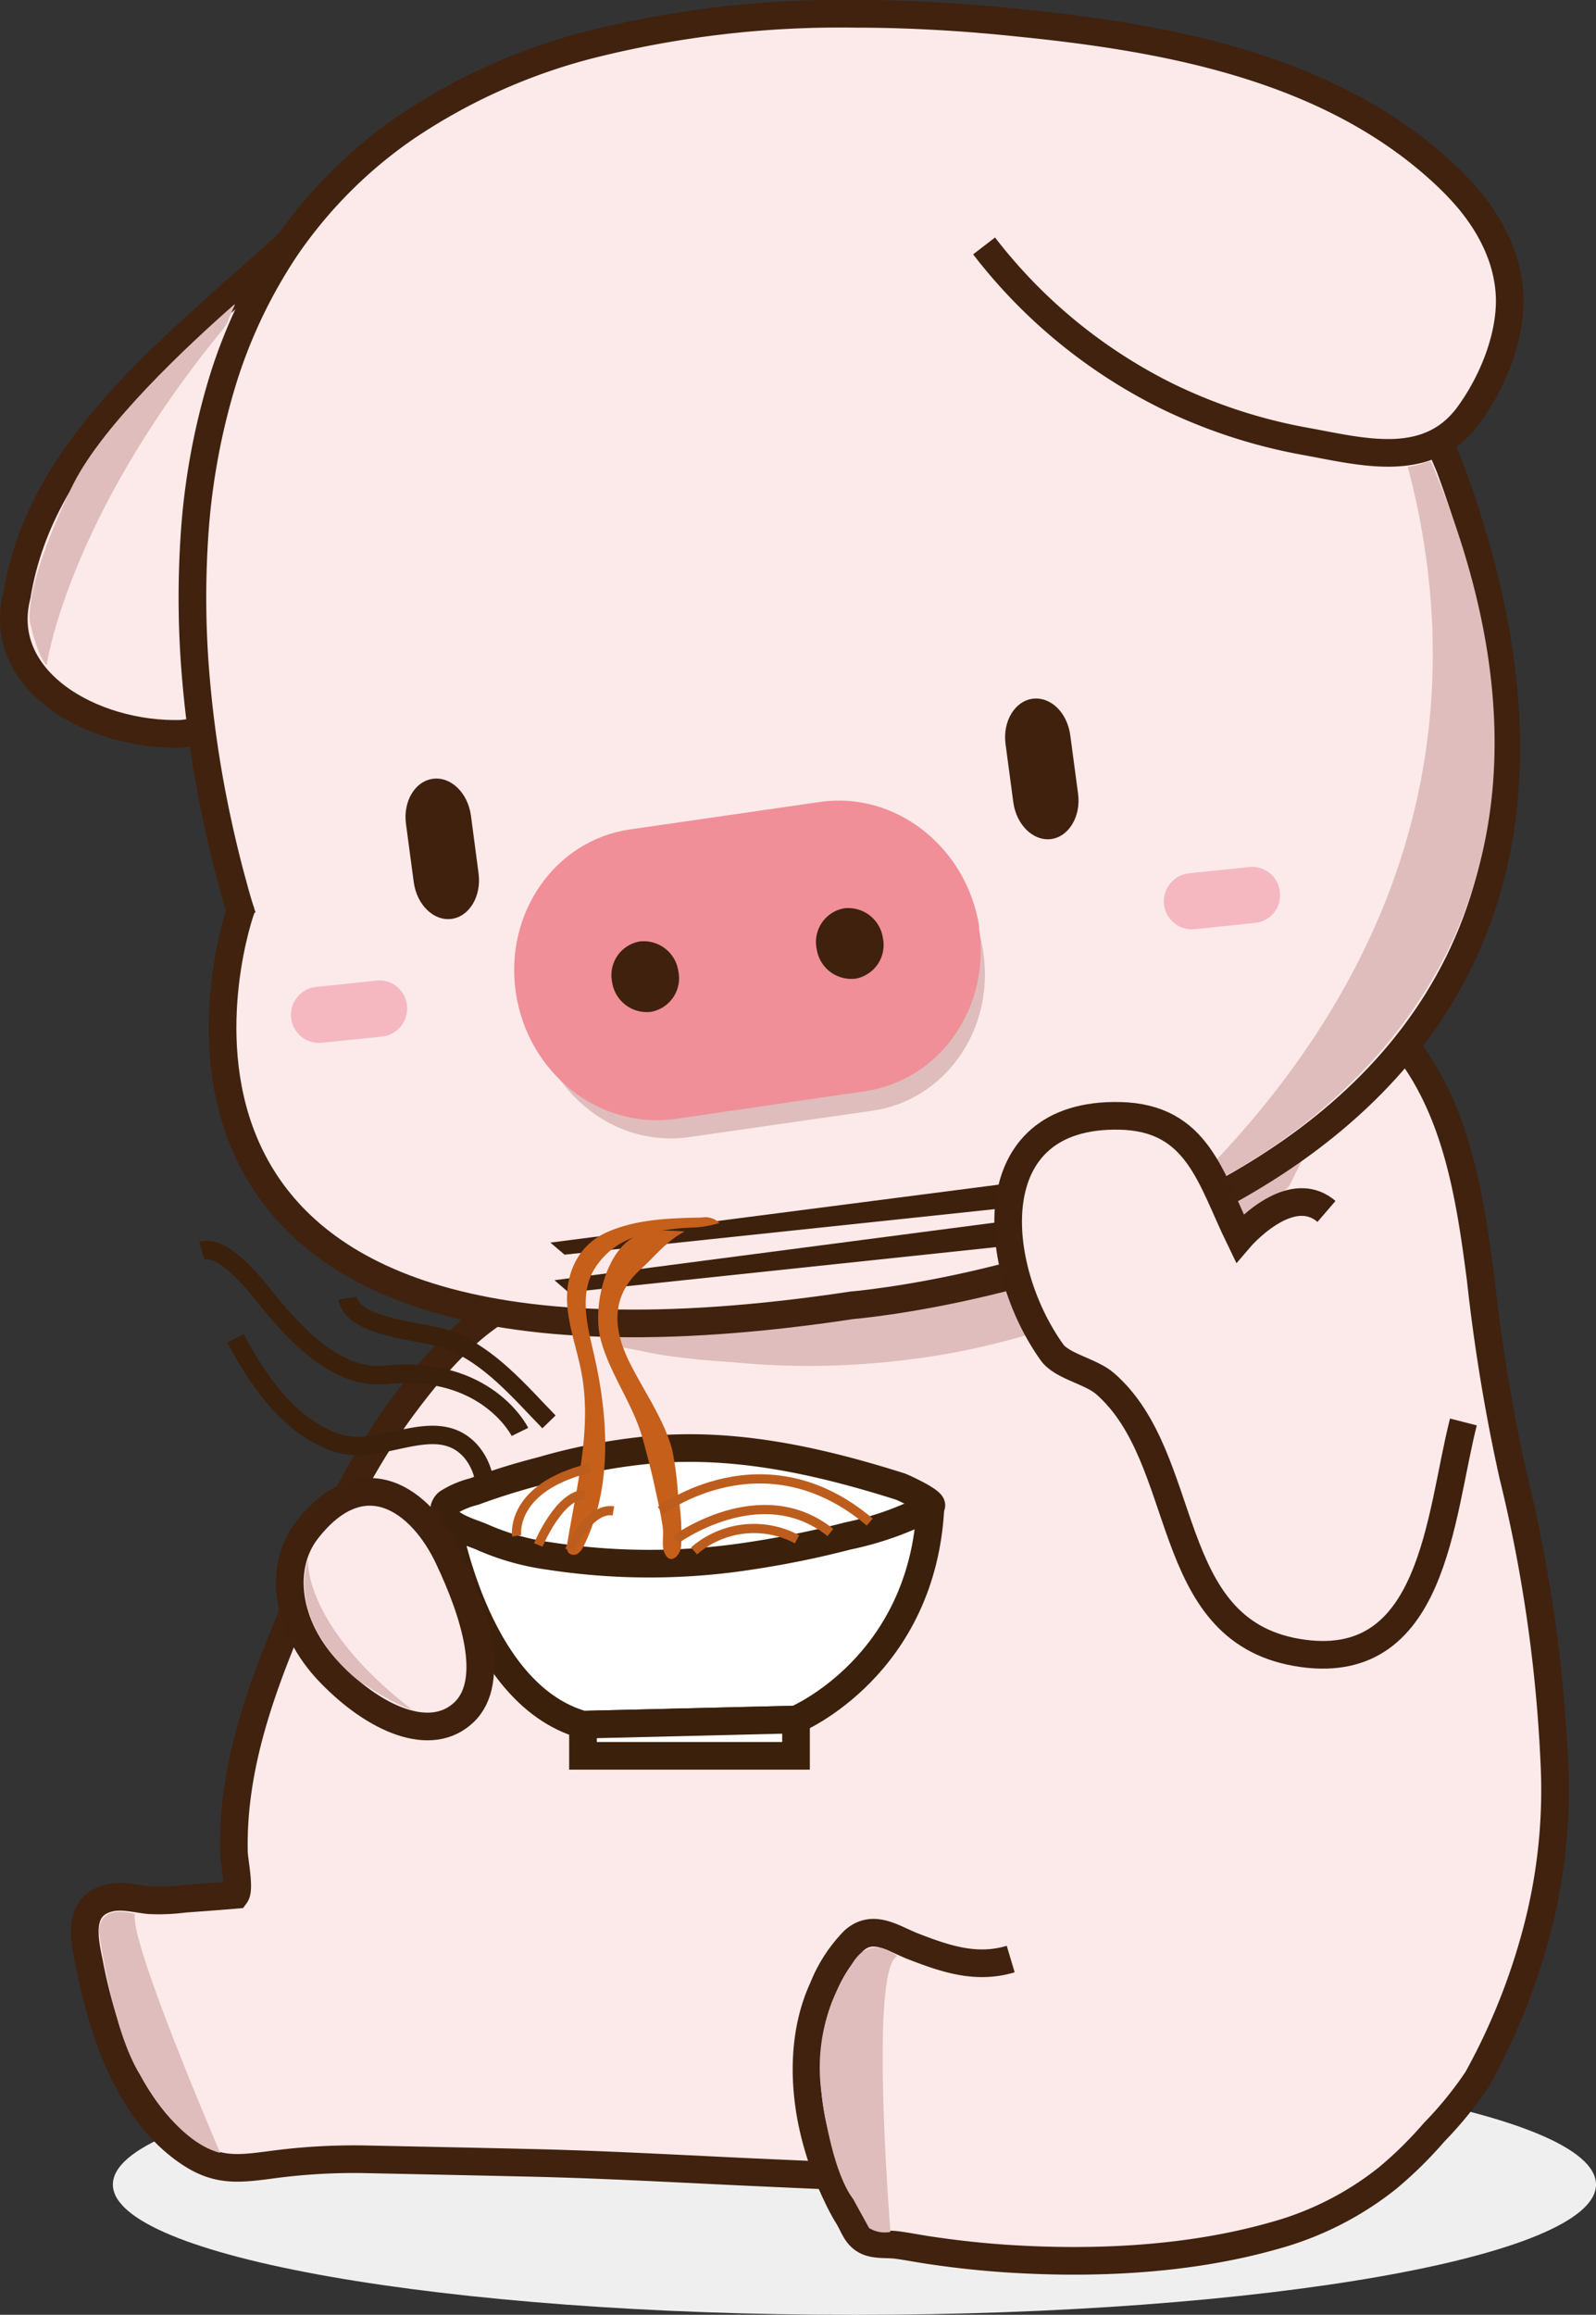 <svg xmlns="http://www.w3.org/2000/svg" viewBox="0 0 173.21 251.13"><rect x="0" y="0" width="173.21" height="251.13" fill="#333333" stroke="none"/><defs><style>.cls-1{fill:#efefef;}.cls-13,.cls-2,.cls-3{fill:#fceaea;}.cls-3{stroke:#40220f;}.cls-10,.cls-12,.cls-13,.cls-3,.cls-9{stroke-miterlimit:10;}.cls-10,.cls-13,.cls-3{stroke-width:3px;}.cls-4{fill:#dfbdbc;}.cls-5{fill:#f5b8c1;}.cls-6{fill:#3f210e;}.cls-7{fill:#f08f98;}.cls-8{fill:#3d210d;}.cls-12,.cls-9{fill:none;}.cls-10,.cls-9{stroke:#3b200c;}.cls-9{stroke-width:2px;}.cls-10{fill:#fff;}.cls-11{fill:#c55f1a;}.cls-12{stroke:#bd5d1d;}.cls-13{stroke:#3f210e;}</style></defs><g id="레이어_2" data-name="레이어 2"><g id="레이어_4" data-name="레이어 4"><path class="cls-1" d="M173.21,237c0,7.81-36,14.14-80.47,14.14S12.25,244.8,12.25,237s36-14.14,80.49-14.14S173.21,229.18,173.21,237Z"/><polygon class="cls-2" points="93.28 224.21 125.71 211.76 151.48 161.67 153.32 143.84 149.64 136.48 124.86 140.3 104.04 138.32 76.57 188.98 75.3 210.48 93.28 224.21"/><path class="cls-3" d="M103.32,236.75c-2.23-.05-4.47-.25-6.71-.38-5.61-.32-11.23-.53-16.84-.8-7-.33-13.89-.71-20.84-.89-6.46-.16-12.91-.28-19.37-.42a66.88,66.88,0,0,0-10.3.62c-3.44.45-5.71.69-8.72-1.33-3.78-2.53-6.26-6.5-8-10.64a54.55,54.55,0,0,1-2.87-10c-.51-2.48-1.3-6,2-6.95,1.49-.44,3.08.06,4.57.2A21.63,21.63,0,0,0,20,206c1.86-.14,3.72-.27,5.57-.43.47-.65-.16-3.76-.18-4.61-.23-10,3.53-19.3,7.41-28.28,3.08-7.1,6.47-14.16,11.13-20.38,3.92-5.23,9.14-11.18,15.84-12.57,2.81-.58,5.67-.92,8.52-1.24a205.64,205.64,0,0,1,22.19-1.32c1,0,11.63-.28,11.2,1.91"/><path class="cls-3" d="M109.69,212.54c-3.72,1.11-7,0-10.44-1.32-2.2-.82-4.42-2.59-6.57-.69a15.64,15.64,0,0,0-3.35,5.15c-2.06,4.44-2.17,9.67-1.24,14.39a34.15,34.15,0,0,0,2.27,7.1c.5,1.1,1,2.18,1.65,3.23s.85,2,1.83,2.61,2.33.4,3.49.55,2.56.43,3.84.61q4,.59,8,.86c9.62.63,19.88.15,29.17-2.5a34.2,34.2,0,0,0,12.24-6.22,43.39,43.39,0,0,0,5.08-5,40.63,40.63,0,0,0,4.67-5.75,70,70,0,0,0,6.71-17.1A59.81,59.81,0,0,0,168.68,191a160.56,160.56,0,0,0-4.49-31,197.24,197.24,0,0,1-3.49-21.18c-1.17-9-2.59-18.65-8.61-25.91l-16,.81-24.62,3.59"/><path class="cls-4" d="M69,141.12a10.66,10.66,0,0,1,0,2.42c-.09.51-.76,1.44-.51,2s1.47.63,1.9.74c1.25.33,2.52.59,3.78.8a84.26,84.26,0,0,0,10.39,1.05A85.82,85.82,0,0,0,99,147.45a77.37,77.37,0,0,0,16.63-4,72,72,0,0,0,17.31-9.18q1.83-1.32,3.57-2.74c.6-.49,1.18-1,1.77-1.49s1.46-1,1.74-1.57c0,0,2.7-5.42,2.7-5.42Z"/><path class="cls-4" d="M67.91,141.49a5.78,5.78,0,0,1,.11,2.42c-3.81.36-2.78,1-2.51,1.53s3.57,1,4,1.11c1.25.28,2.53.5,3.81.66a84.28,84.28,0,0,0,10.42.69A85.53,85.53,0,0,0,98,146.77a77.36,77.36,0,0,0,16.48-4.63,71.94,71.94,0,0,0,17-9.78q1.78-1.38,3.47-2.86.87-.76,1.71-1.56c.47-.43,1.44-1.06,1.7-1.63,0,0,2.51-5.5,2.51-5.5Z"/><path class="cls-2" d="M30.93,98.89l-2.25-7.41L53.77,61.05,108.9,19.19l17.3,16.44,24.53,5.7,5.41,7.29.16,9.07s-30,19.59-30.47,19.59-68.41,23-69.55,23.19S30.93,98.89,30.93,98.89Z"/><path class="cls-3" d="M32.05,25.73c-13.14,12-27.56,22.6-30.22,38.88-2.35,9.21,8.17,15.28,17.86,15l1.78-.22"/><path class="cls-3" d="M25.66,97.49l.24.32s.18.8.2,1v0c-1,2.93-17.44,55.48,66.37,42.8,0,0,95.74-7.77,64.88-90.92l-.65-1.53-.42-.62"/><path class="cls-3" d="M26.31,99.47c-.37-1.11-.7-2.24-1-3.37-.83-3-1.53-6-2.13-9A122,122,0,0,1,21.3,74a101.12,101.12,0,0,1-.22-15.47,74.21,74.21,0,0,1,2.8-16.27,55.11,55.11,0,0,1,7.19-15.45,50.25,50.25,0,0,1,13-13,64.25,64.25,0,0,1,20.12-9A111,111,0,0,1,92.81,1.5c6,0,12,.36,18,1,16,1.62,33.42,4.83,45.77,16.21.62.57,1.23,1.17,1.81,1.79,3.12,3.31,5.42,7.46,5.46,12.1,0,4.36-2,9.11-4.56,12.56-4.38,5.81-11.42,3.85-17.58,2.73a57.44,57.44,0,0,1-15.11-4.94,56.86,56.86,0,0,1-19.8-16.27"/><path class="cls-4" d="M8,52.43C11.28,46,20.14,37.68,25.46,33l0,.13c-.29.66-.58,1.32-.86,2-.11.18-.22.35-.34.52s0,0,0,0C7.27,56.3,5.06,72.17,5.06,72.17,4,71.1,3.22,67.37,3.22,67.37,2.9,62.41,8,52.43,8,52.43Z"/><path class="cls-4" d="M152.78,50.64a12.54,12.54,0,0,0,1.33-.27l.28-.1a6,6,0,0,0,.6-.2l.31,0c25.41,60-27.49,80-27.49,80C157.83,101.3,158.3,71.47,152.78,50.64Z"/><path class="cls-5" d="M44.17,109.11a3.05,3.05,0,0,1-2.72,3.35l-6.5.67a3.05,3.05,0,0,1-3.36-2.71h0a3.05,3.05,0,0,1,2.72-3.35l6.51-.68a3,3,0,0,1,3.35,2.72Z"/><path class="cls-5" d="M138.9,96.78a3,3,0,0,1-2.72,3.35l-6.5.68a3.06,3.06,0,0,1-3.36-2.72h0a3.07,3.07,0,0,1,2.73-3.35l6.5-.67a3,3,0,0,1,3.35,2.71Z"/><path class="cls-6" d="M51.94,94.77c.32,2.46-1,4.66-2.93,4.92h0c-1.94.26-3.78-1.52-4.11-4l-.84-6.3C43.73,87,45,84.75,47,84.49h0c1.94-.25,3.78,1.53,4.11,4Z"/><path class="cls-6" d="M117,86.11c.33,2.46-1,4.66-2.92,4.92h0c-1.94.25-3.78-1.53-4.11-4l-.84-6.3c-.33-2.46,1-4.66,2.92-4.92h0c2-.26,3.79,1.52,4.11,4Z"/><path class="cls-4" d="M106.7,103.19c1.31,8.42-4.08,16.17-12,17.31l-19.94,2.87c-8,1.14-15.47-4.76-16.78-13.18h0C56.64,101.77,62,94,70,92.88L89.92,90c8-1.15,15.47,4.75,16.78,13.17Z"/><path class="cls-7" d="M106.24,100.55c1.35,8.68-4.2,16.66-12.4,17.84l-20.55,3c-8.2,1.18-15.94-4.9-17.29-13.57h0c-1.34-8.68,4.21-16.67,12.4-17.84L89,87c8.2-1.18,15.93,4.9,17.28,13.57Z"/><path class="cls-6" d="M73.62,105.37a3.71,3.71,0,0,1-2.94,4.4,3.8,3.8,0,0,1-4.25-3.23,3.71,3.71,0,0,1,2.94-4.39A3.79,3.79,0,0,1,73.62,105.37Z"/><path class="cls-6" d="M95.82,101.78a3.71,3.71,0,0,1-2.94,4.39,3.8,3.8,0,0,1-4.25-3.23,3.71,3.71,0,0,1,2.94-4.39A3.8,3.8,0,0,1,95.82,101.78Z"/><path class="cls-8" d="M112.18,132.09s2.56.41,1.32,2.64l-51.8,5.48-1.53-1.32Z"/><path class="cls-8" d="M112.43,128s1.26.57.63,2.64l-51.79,5.48-1.54-1.31Z"/><path class="cls-9" d="M52.63,161.5A6.39,6.39,0,0,0,51,157.34c-3.74-4-9.58.66-14.21-.73C31.52,155,28,149.77,25.56,145.19"/><path class="cls-9" d="M56.43,155.35s-3.59-7.29-14.57-6.19c-5.22.52-9.68-4.26-12.67-7.92-1.33-1.63-4.83-6.27-7.29-5.55"/><path class="cls-9" d="M59.58,154.26c-3.22-3.31-6.43-7.17-10.86-8.88-2.48-1-10.4-1.16-11-4.55"/><path class="cls-10" d="M48.32,164.18s3,19.55,14.94,22.93l23.13-.56s13.79-5.77,14.6-23.17"/><polygon class="cls-10" points="63.27 187.11 63.27 190.49 86.39 190.49 86.39 186.55 63.27 187.11"/><path class="cls-10" d="M48.18,163.93c0,1.61,3.1,2.33,4.27,2.88a26.78,26.78,0,0,0,7.16,2,71.32,71.32,0,0,0,21.73,0A102.17,102.17,0,0,0,92,166.64a34.63,34.63,0,0,0,9-3.21c.67-.39-3.1-2.1-3.31-2.16-8.66-2.74-17.71-4.79-26.89-4a63.39,63.39,0,0,0-12.06,2.29,74,74,0,0,0-7.29,2.26,9.72,9.72,0,0,0-2.85,1.21A1.15,1.15,0,0,0,48.18,163.93Z"/><path class="cls-11" d="M61.58,168.22a.68.68,0,0,0,.18.29.81.81,0,0,0,1,0,2.2,2.2,0,0,0,.63-.87c3.08-6.32,2.65-13.8,1.08-20.66-.66-2.9-1.59-6.23-.14-9A8.12,8.12,0,0,1,69,134.18a24.45,24.45,0,0,1,6.08-1,11,11,0,0,0,3-.5,2.21,2.21,0,0,0-1.93-.59c-3.48.07-7.14.17-10.36,1.63s-4.55,4.77-4.2,8.2c.24,2.4,1.09,4.7,1.53,7.07,1.12,6.1-.56,12.31-1.55,18.43A1.91,1.91,0,0,0,61.58,168.22Z"/><path class="cls-11" d="M72,168.1a2,2,0,0,0,.1.32c.56,1.43,1.7.46,1.82-.66a24.67,24.67,0,0,0-.33-5.56,36.39,36.39,0,0,0-.63-4.88c-.86-3.3-3.15-6.5-4.66-9.56-1.78-3.6-2-7.1,1.17-10,1.58-1.43,2.93-3.19,4.84-4.15-2.11-.17-4.44-.27-6.12,1-2.71,2.07-3.85,7.59-3,10.71,1,3.77,3.51,7,4.54,10.71.51,1.84,1,3.7,1.39,5.56.3,1.33.59,2.67.79,4C72.05,166.4,71.84,167.3,72,168.1Z"/><path class="cls-12" d="M56.07,166.62s-.78-5.23,7.94-7.35"/><path class="cls-12" d="M58.42,167.61s2.27-5.49,5.07-5.47"/><path class="cls-12" d="M61.8,168.21s2.12-4.74,4.77-4.29"/><path class="cls-12" d="M71.69,163.89s11.18-8.52,22.7,1.24"/><path class="cls-12" d="M73.29,167.05s9.29-6.82,16.83-.79"/><path class="cls-12" d="M75.32,168.26A9.91,9.91,0,0,1,86.5,167"/><path class="cls-13" d="M33.32,166c-3.05,3.9-2.45,10.36,2.48,15.47s11,7.71,14.57,4.28,1-11.06-1.67-16.7C45.68,162.6,39.37,158.24,33.32,166Z"/><path class="cls-4" d="M33.43,169.13s-.7,7.05,11.26,16.33c0,0-1.91-.45-5.92-3.24C38.77,182.22,31.27,176.5,33.43,169.13Z"/><path class="cls-13" d="M158.82,154.27c-2.6,10.14-3.12,27.6-18.1,25-14.72-2.56-11.4-21-20.8-29.17-1.53-1.33-4.66-1.86-5.75-3.38-6.61-9.23-8.14-26,7.37-25.66,8.45.19,9.84,6.77,13,13.27,0,0,5.42-6.34,9.42-2.9"/><path class="cls-4" d="M14.64,207.67s-3.84-1.33-3.89,1.92c0,0,1.38,10.64,4.48,15.56,0,0,3.69,7.14,8.67,8.42C23.9,233.57,14.05,210.72,14.64,207.67Z"/><path class="cls-4" d="M97.38,212.23s-2.95-2.69-5,1A19.65,19.65,0,0,0,89.15,227s.95,8.28,3.43,11.56l1.74,3.16a3.24,3.24,0,0,0,2.32.42S94.32,213.55,97.38,212.23Z"/></g></g></svg>